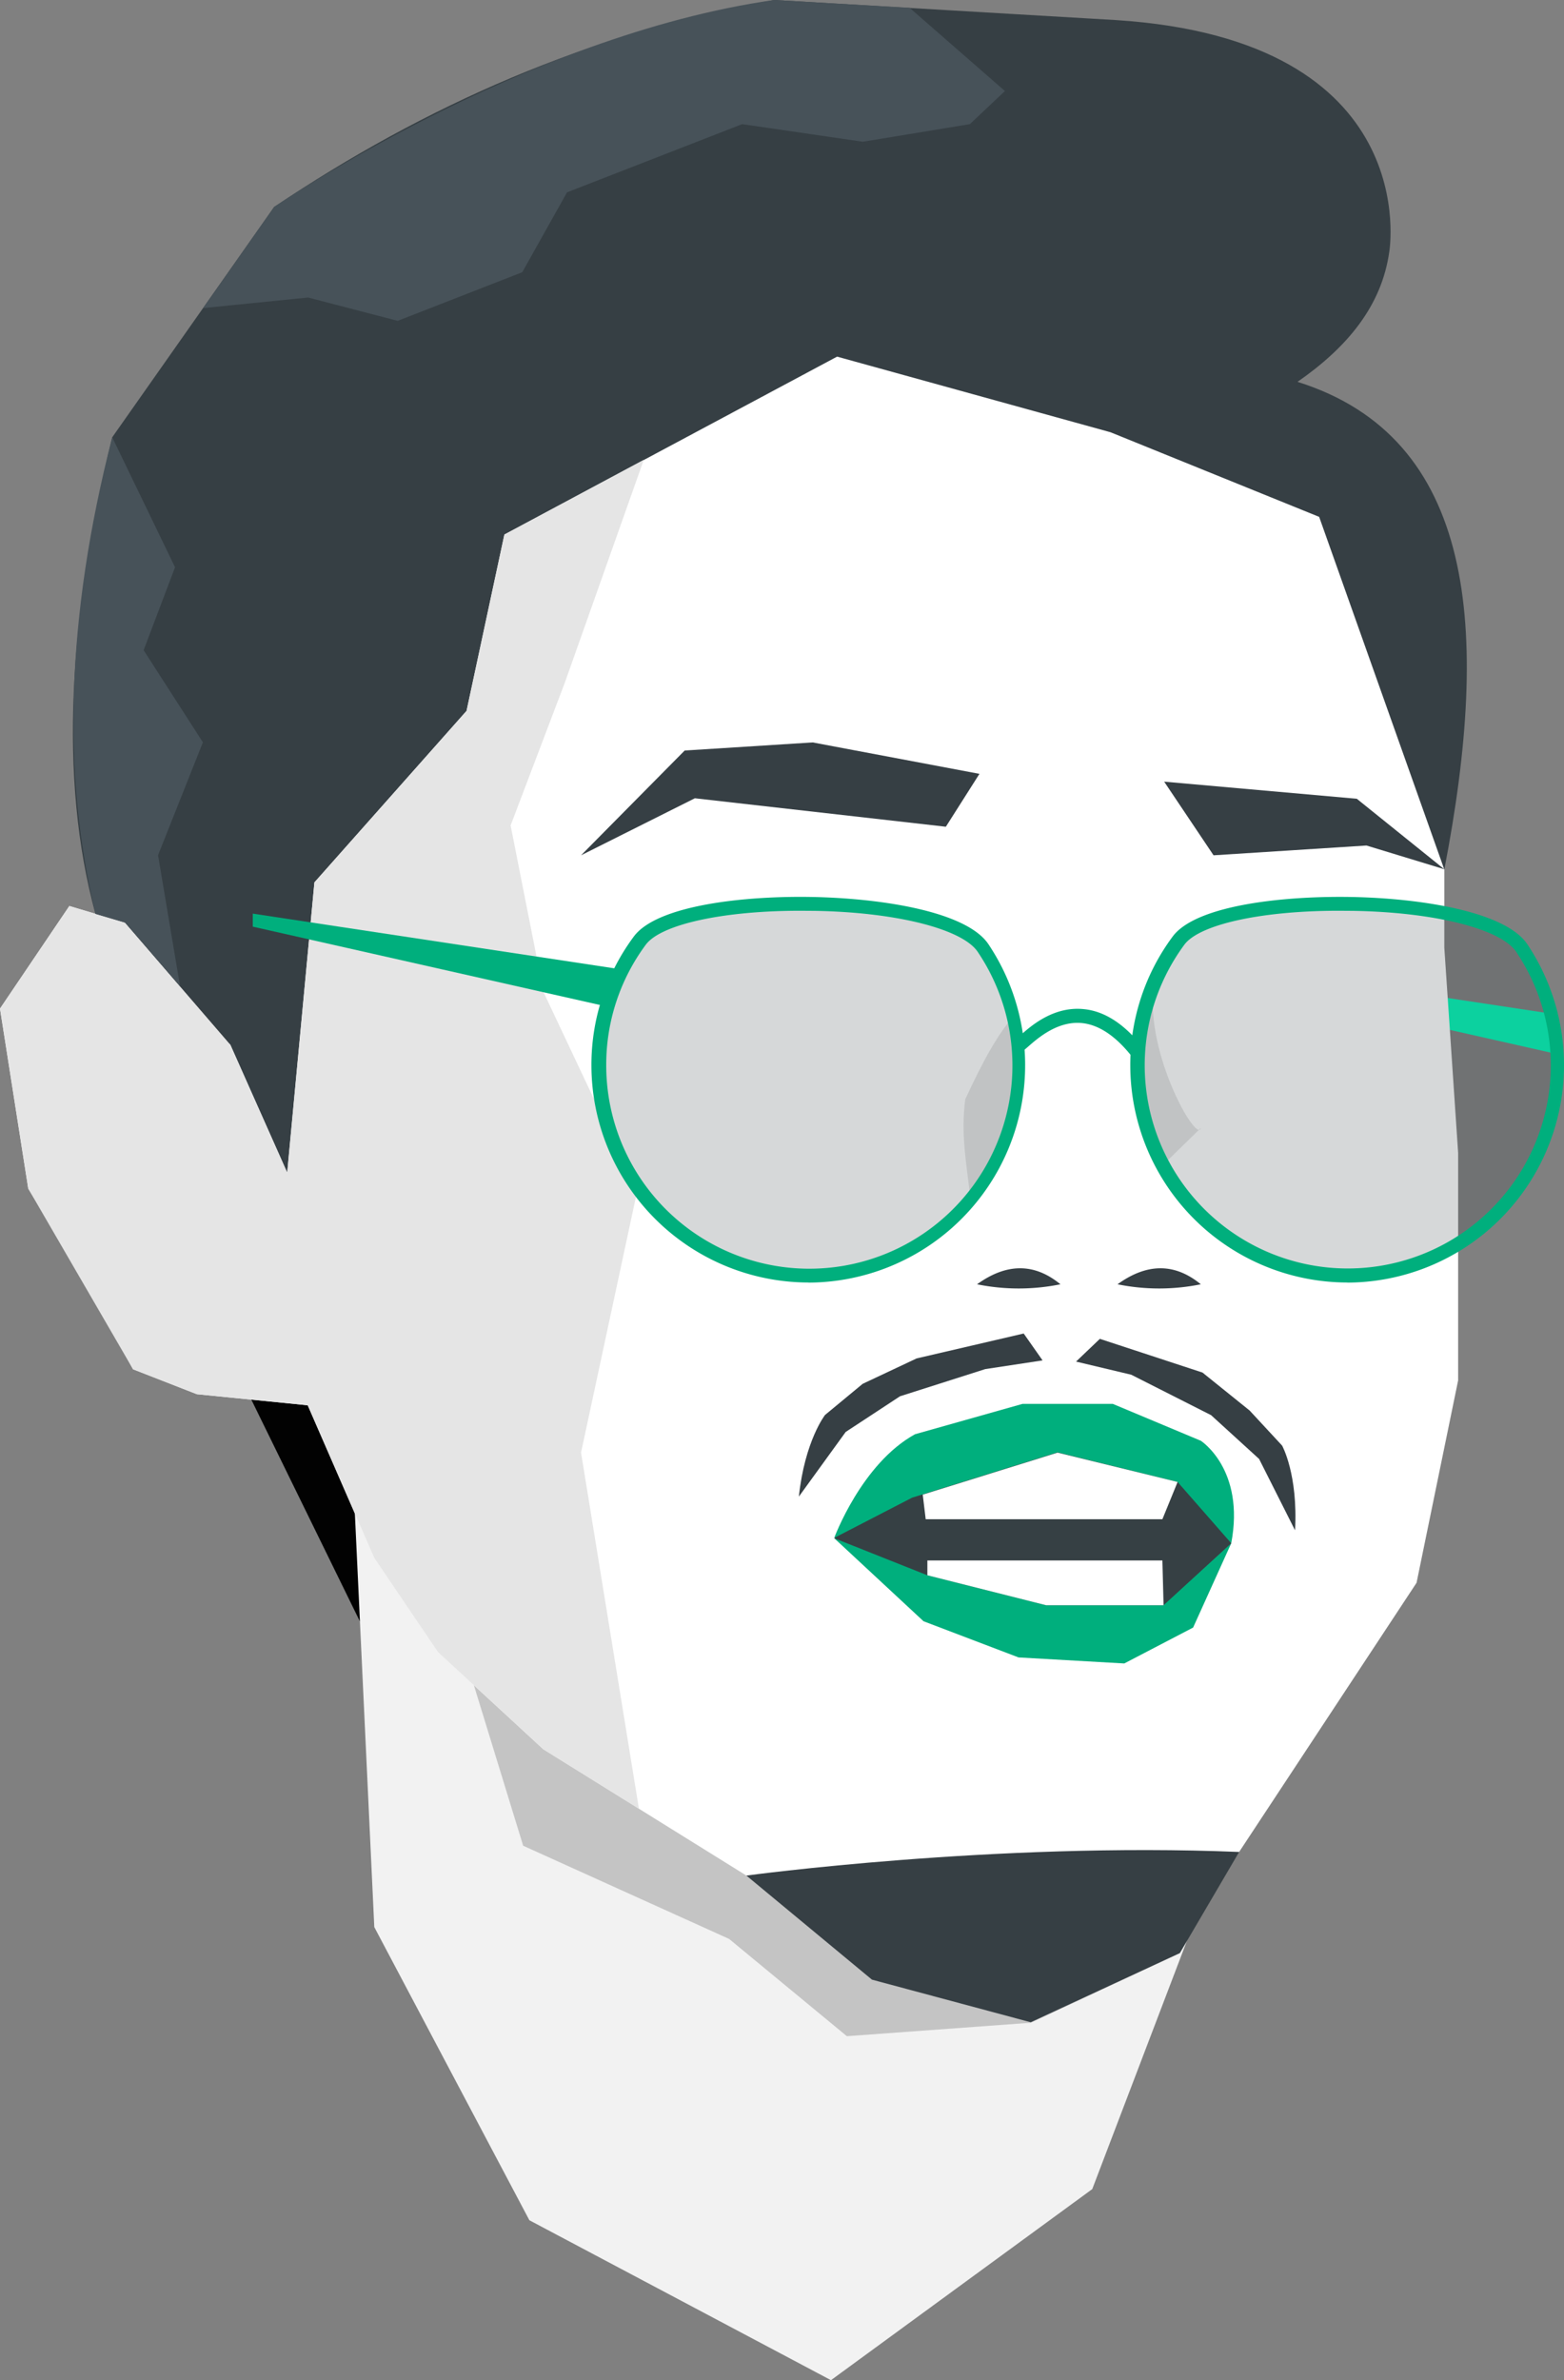 <svg xmlns="http://www.w3.org/2000/svg" id="Danial" width="158.326" height="240.8" viewBox="0 0 158.326 240.8">
    <rect x="0" y="0" width="158.326" height="240.8" fill="#808080" stroke="none"/>
    <defs>
        <style>
            .cls-1{fill:#020202}.cls-2{fill:#f2f2f2}.cls-3{fill:#c4c4c4}.cls-4{fill:#02f6b6}.cls-5{fill:#fff}.cls-6{fill:#e5e5e5}.cls-7,.cls-8{fill:#363f44}.cls-7{opacity:.2}.cls-9{fill:#364044}.cls-10{fill:#00af7d}.cls-11{fill:#475259}
        </style>
    </defs>
    <path id="Path_716" d="M25.3 141.31l11.14 22.74 3.72-10.35-5.82-12.39z" class="cls-1" data-name="Path 716"/>
    <path id="Path_717" d="M136.28 134.46l-7.01 15-3.82 12.88-4.1 30.88-10.78 28.25-26.45 19.33-30.53-16.18-15.7-29.66-3.34-71.08 41.09 36.56 40.65-34.3 20.88 1.55z" class="cls-2" data-name="Path 717"/>
    <path id="Path_718" d="M44.34 158.67l8.62 28.06 20.85 9.43L85.73 206l18.63-1.36 15.09-7.05-15.09-1.43-16.07-4.31-12.73-10.59L55 168.49z" class="cls-3" data-name="Path 718"/>
    <path id="Path_719" d="M121.56 97.19l35.47 5.36.91 4.16-36.38-8.2z" class="cls-4" data-name="Path 719"/>
    <path id="Path_720" d="M55 176.97l-10.66-9.82-6.46-9.54-6.73-15.44-11.22-1.12-6.46-2.52-5.05-9.27-5.56-9.01L0 102.04l7.02-10.38 5.61 1.68 10.66 12.35-3.36-20.2 3.92-32L37.6 35.81 55 31.04l21.05-5.61 18.24 2.25 24.7 9.26 16.27 9.54 10.95 19.36v30.03l1.4 20.77v23.01l-4.21 20.48-17.96 27.23-19.36 7.85-30.52-5.46z" class="cls-5" data-name="Path 720"/>
    <path id="Path_721" d="M102.53 102.89s2.69 10.77-4.27 18.56c-.45-4-1-6.61-.55-10.23 2-4.32 3.35-6.59 4.82-8.33z" class="cls-6" data-name="Path 721"/>
    <path id="Path_722" d="M116.8 99.71a19.88 19.88 0 0 0 .87 18.21l3.89-3.8c-.39 1.62-5.69-7.6-4.76-14.41z" class="cls-6" data-name="Path 722"/>
    <path id="Path_723" d="M103.13 107.78a21.26 21.26 0 1 1-38.36-12.62c3.87-5.24 30.91-4.92 34.73.74a21.16 21.16 0 0 1 3.63 11.88z" class="cls-7" data-name="Path 723"/>
    <path id="Path_724" d="M157.68 107.78a21.26 21.26 0 1 1-38.36-12.62c3.87-5.24 30.91-4.92 34.73.74a21.16 21.16 0 0 1 3.63 11.88z" class="cls-7" data-name="Path 724"/>
    <path id="Path_725" d="M29.08 118.64l2.75-29.37 15.4-17.35 3.83-17.84 33.68-18 27.68 7.65 21.12 8.56 12.67 35.68c4.74-24.49 3.12-43.69-14.86-49.34 5-3.47 8.52-7.65 9.29-13.17 0 0 3.64-21.42-27.68-23.43L78.37 0C59.68 3.3 43 10.7 27.75 20.94l-16.39 23.3C7 62.31 5.91 78.68 9.66 92.46l3 .88 10.66 12.35z" class="cls-8" data-name="Path 725"/>
    <path id="Path_726" d="M125.44 187.36l-6 10.23-15.1 7-16.07-4.31-12.71-10.53s25.1-3.41 49.88-2.39z" class="cls-8" data-name="Path 726"/>
    <path id="Path_727" d="M58.82 86.53l11.52-5.77 25.41 2.88 3.4-5.35-16.88-3.18-12.96.82z" class="cls-8" data-name="Path 727"/>
    <path id="Path_728" d="M117.85 79.08l5 7.45 15.48-.99 7.88 2.4-8.86-7.13z" class="cls-8" data-name="Path 728"/>
    <path id="Path_729" d="M84.45 155.62l9.43-9.51 16.65-2.95 11.03 4.77 3.08 8.2-4.6 7.73-12.69 1.91-13.94-4.28z" class="cls-9" data-name="Path 729"/>
    <path id="Path_730" d="M84.45 155.62l9.04 8.4 9.62 3.66 10.7.61 6.97-3.63 3.86-8.53-6.85 6.27H105.9l-12.02-3.03z" class="cls-10" data-name="Path 730"/>
    <path id="Path_731" d="M124.64 156.13l-5.43-6.2-12.15-3-14.73 4.59-7.88 4.07s2.76-7.51 8.18-10.49l10.88-3.07h9.14l8.91 3.73s4.5 2.88 3.08 10.37z" class="cls-10" data-name="Path 731"/>
    <path id="Path_732" d="M93.41 151.21l.3 2.49h23.96l1.54-3.77-12.15-2.97z" class="cls-5" data-name="Path 732"/>
    <path id="Path_733" d="M93.88 159.37v-1.5h23.79l.12 4.53H105.9z" class="cls-5" data-name="Path 733"/>
    <path id="Path_734" d="M80.87 151.41l4.74-6.54 5.5-3.61 8.63-2.75 5.8-.88-1.91-2.72-10.84 2.52-5.46 2.57-3.81 3.15s-2.05 2.62-2.65 8.26z" class="cls-8" data-name="Path 734"/>
    <path id="Path_735" d="M65.17 46.52l-7.99 22.54-5.49 14.45 3.34 16.88 9.48 20.08-5.69 26.49 5.86 36.03-9.68-6.02-10.66-9.82-6.46-9.54-6.73-15.44-11.22-1.12-6.46-2.52-10.61-18.28L0 102.04l7.02-10.38 5.61 1.68 10.66 12.35 5.78 12.95 2.76-29.37 15.4-17.35 3.83-17.84z" class="cls-6" data-name="Path 735"/>
    <path id="Path_736" d="M131.1 154.82l-3.64-7.22-4.86-4.43-8.08-4.09-5.59-1.33 2.41-2.3 10.39 3.41 4.77 3.84 3.29 3.55s1.62 2.9 1.31 8.57z" class="cls-8" data-name="Path 736"/>
    <path id="Path_737" d="M25.59 92.43l37.36 5.65-.99 3.87-36.37-8.2z" class="cls-10" data-name="Path 737"/>
    <path id="Path_738" d="M81.87 129.75a22 22 0 0 1-22-22 21.76 21.76 0 0 1 4.29-13c2.36-3.19 11.3-4.15 18.24-4s15.43 1.48 17.65 4.76a22 22 0 0 1-18.22 34.25zM81 92.14c-7.78 0-14.1 1.37-15.63 3.44a20.35 20.35 0 0 0-4 12.2 20.56 20.56 0 1 0 37.6-11.49c-1.56-2.3-8.19-4-16.51-4.14z" class="cls-10" data-name="Path 738"/>
    <path id="Path_739" d="M136.42 129.75a22 22 0 0 1-22-22 21.76 21.76 0 0 1 4.29-13c2.36-3.19 11.3-4.14 18.24-4s15.43 1.48 17.65 4.76a22 22 0 0 1-18.22 34.25zm-.9-37.61c-7.78 0-14.1 1.37-15.63 3.44a20.554 20.554 0 1 0 33.59.71c-1.55-2.3-8.18-4-16.5-4.14z" class="cls-10" data-name="Path 739"/>
    <path id="Path_740" d="M114.61 106.92c-1.66-2.11-3.38-3.26-5.12-3.42-2.43-.22-4.42 1.52-5.38 2.36-.48.42-.7.61-1 .63v-.71l-.28-.64a4.671 4.671 0 0 0 .42-.35c1.1-1 3.4-3 6.44-2.7 2.14.2 4.19 1.53 6.1 4z" class="cls-10" data-name="Path 740"/>
    <path id="Path_741" d="M98.91 129.93c2.9-2.09 5.72-2.23 8.44 0a21.22 21.22 0 0 1-8.44 0z" class="cls-8" data-name="Path 741"/>
    <path id="Path_742" d="M113.13 129.93c2.89-2.09 5.71-2.23 8.43 0a21.17 21.17 0 0 1-8.43 0z" class="cls-8" data-name="Path 742"/>
    <path id="Path_743" d="M98.18 12.56l-10.84 1.78-12.21-1.78-17.73 6.9-4.53 8.08-12.61 4.92-9.07-2.36-10.63 1.07 7.19-10.23S53 3.59 78.37 0l13.71.79 9.65 8.42z" class="cls-11" data-name="Path 743"/>
    <path id="Path_744" d="M11.36 44.24l6.36 13.15-3.18 8.39 6 9.32L16 86.52l2.23 13.27-5.56-6.45-3-.88c-3.38-14.03-3-30 1.69-48.22z" class="cls-11" data-name="Path 744"/>
</svg>
